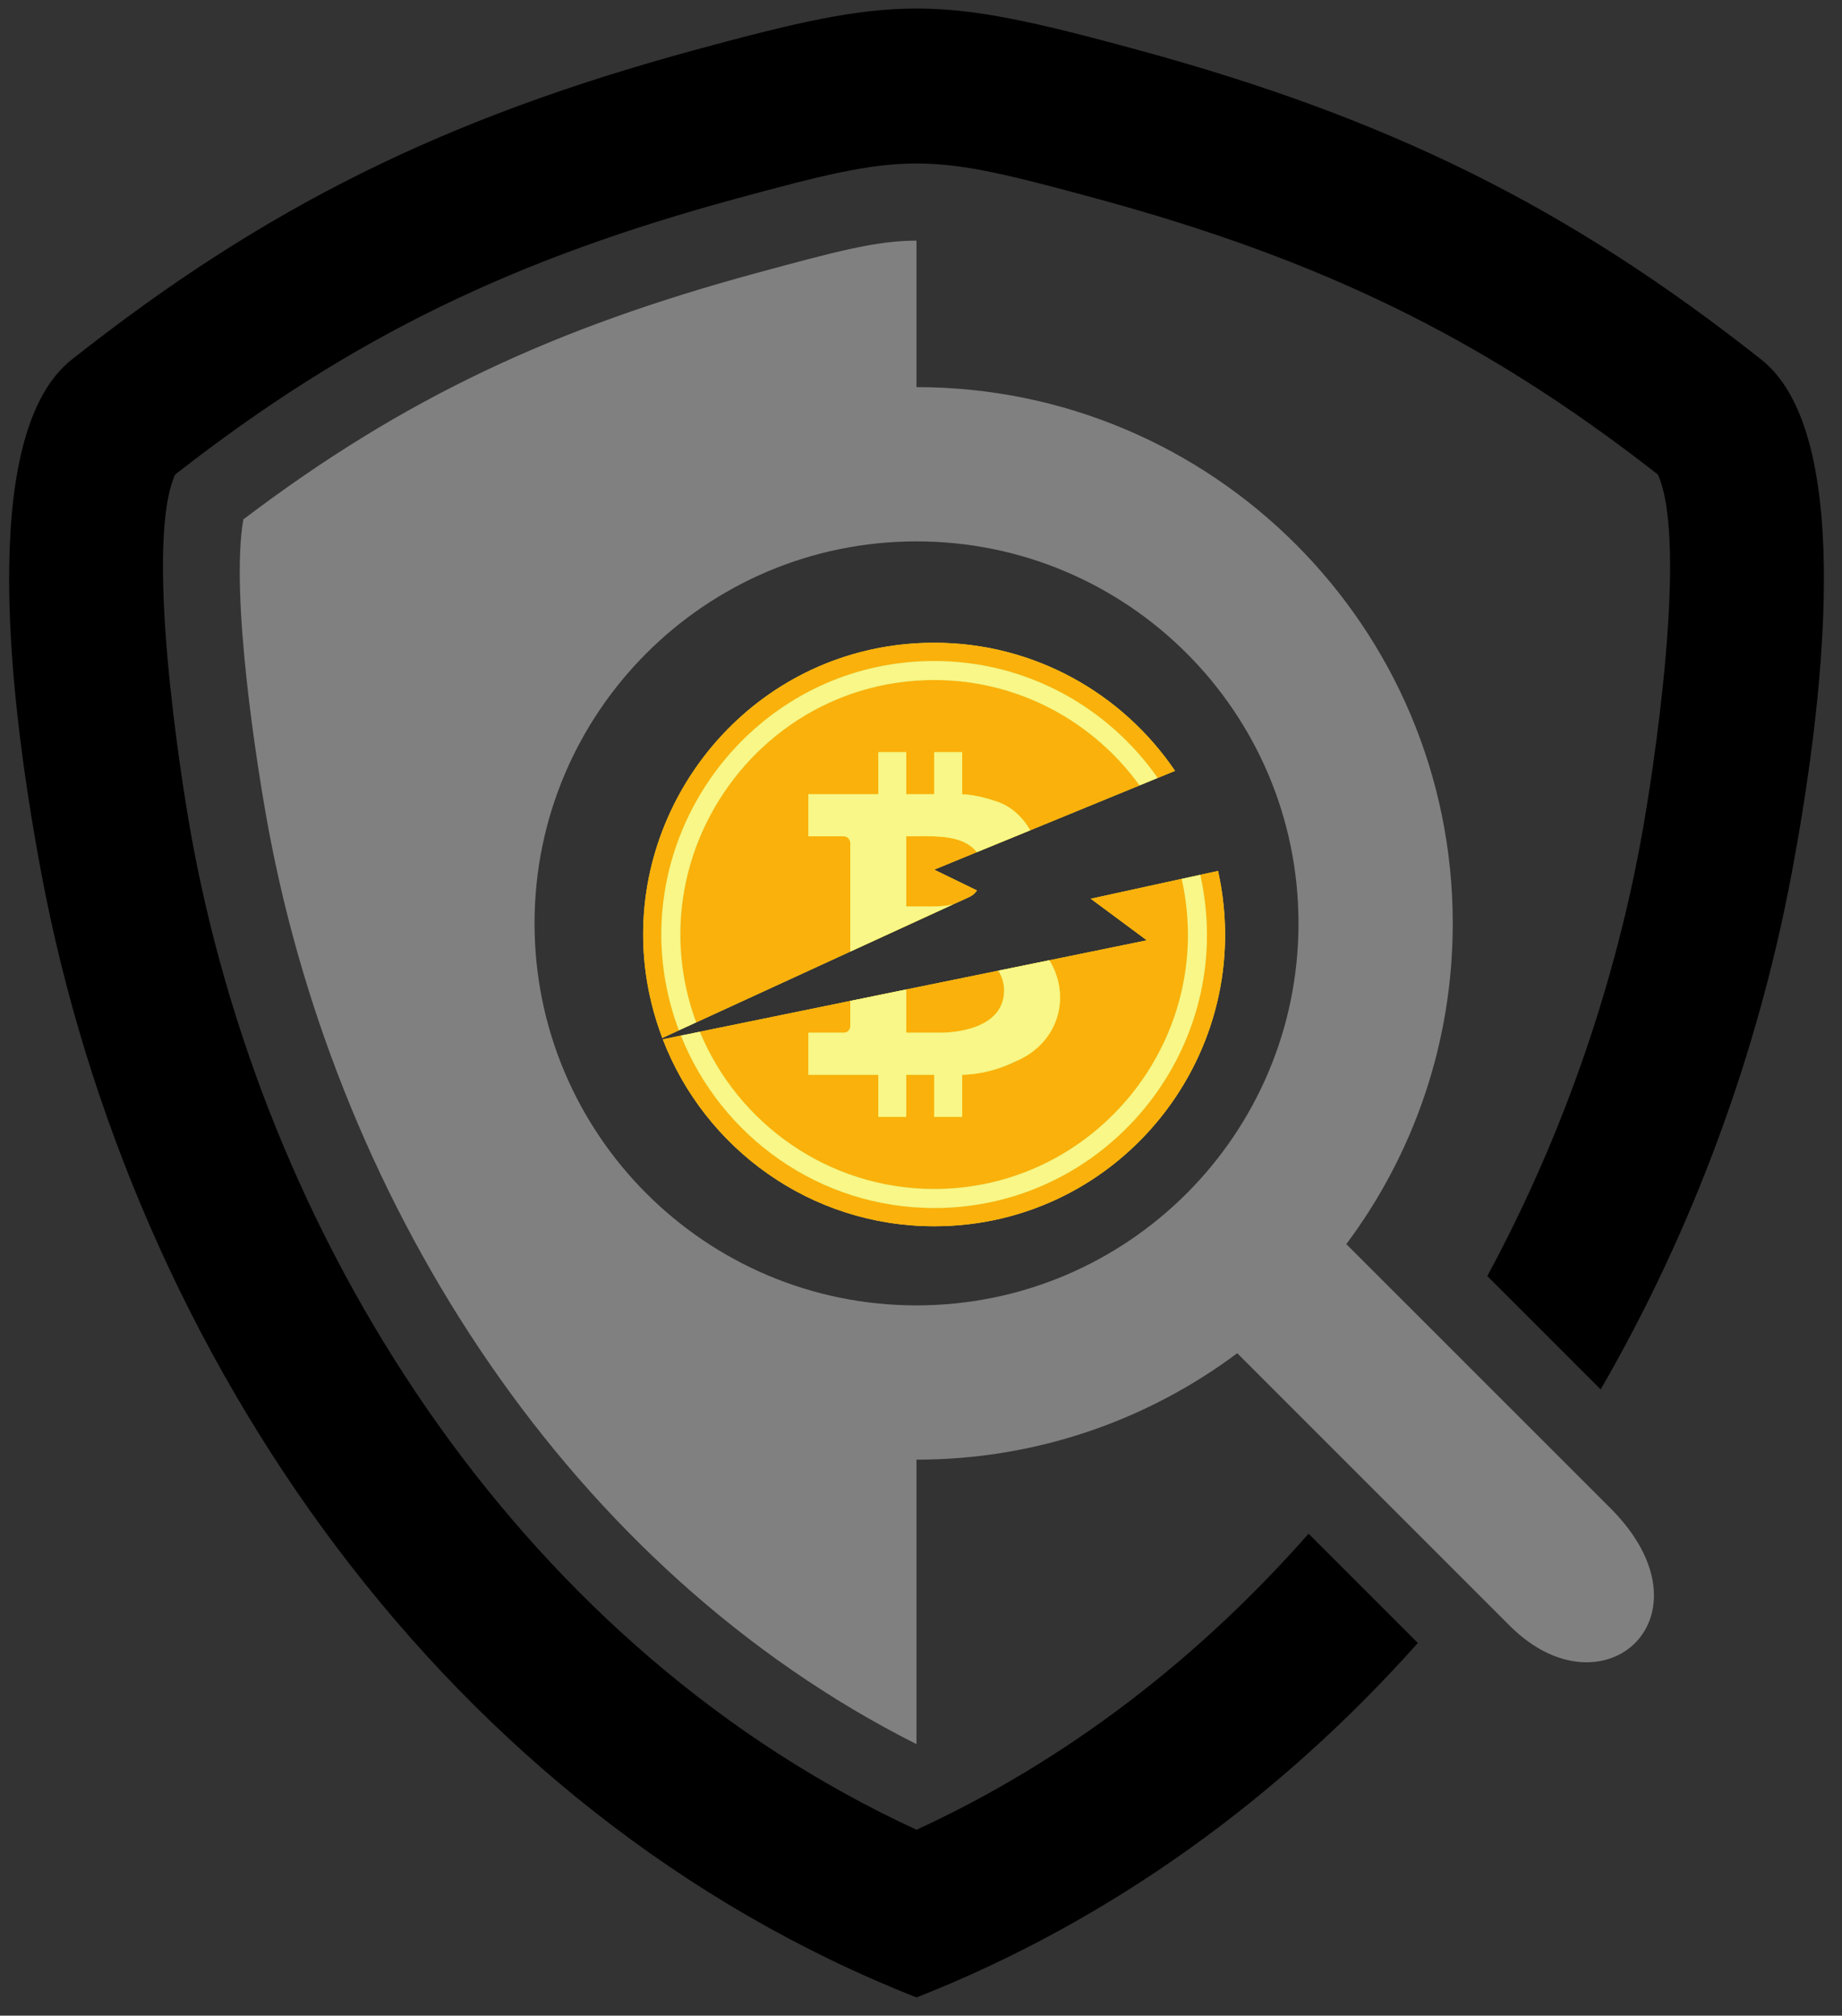 <svg xmlns="http://www.w3.org/2000/svg" xmlns:xlink="http://www.w3.org/1999/xlink" width="138" zoomAndPan="magnify" viewBox="0 0 103.5 113.25" height="151" preserveAspectRatio="xMidYMid meet" version="1.0"><rect x="0" y="0" width="103.5" height="113.25" fill="#333333" stroke="none"/><defs><clipPath id="118e79bdab"><path d="M 0.508 0.48 L 102.582 0.48 L 102.582 112.238 L 0.508 112.238 Z M 0.508 0.48 " clip-rule="nonzero"/></clipPath><clipPath id="236f57b36e"><path d="M 37.16 48.922 L 68.836 48.922 L 68.836 68.898 L 37.16 68.898 Z M 37.16 48.922 " clip-rule="nonzero"/></clipPath><clipPath id="c2fe62509f"><path d="M 36 36.113 L 67 36.113 L 67 59 L 36 59 Z M 36 36.113 " clip-rule="nonzero"/></clipPath><clipPath id="830cd1067b"><path d="M 37.16 48.922 L 68.836 48.922 L 68.836 68.898 L 37.16 68.898 Z M 37.16 48.922 " clip-rule="nonzero"/></clipPath><clipPath id="c105b3445c"><path d="M 36 36.113 L 67 36.113 L 67 59 L 36 59 Z M 36 36.113 " clip-rule="nonzero"/></clipPath></defs><g clip-path="url(#118e79bdab)"><path fill="#000000" d="M 9.84 26.664 C 19.824 18.852 29.051 14.508 41.371 11.16 C 51.047 8.527 51.949 8.527 61.625 11.16 C 73.945 14.512 83.172 18.852 93.156 26.664 C 94.859 30.438 92.941 43.27 92.156 47.453 C 90.578 55.852 87.672 64.105 83.57 71.695 L 89.941 78.066 C 95.129 69.09 98.773 59.188 100.676 49.055 C 102.824 37.594 103.906 24.109 98.969 20.207 C 88.082 11.598 78 6.629 63.898 2.793 C 52.555 -0.293 50.441 -0.293 39.098 2.793 C 24.996 6.629 14.914 11.598 4.027 20.207 C -0.906 24.109 0.172 37.594 2.32 49.055 C 7.43 76.289 25.133 101.848 51.5 112.227 C 62.488 107.902 71.973 100.938 79.668 92.312 L 73.527 86.172 C 67.406 93.125 60.004 98.891 51.5 102.805 C 29.727 92.781 15.195 70.664 10.84 47.453 C 10.055 43.27 8.137 30.438 9.84 26.664 Z M 9.84 26.664 " fill-opacity="1" fill-rule="evenodd"/></g><path fill="#808080" d="M 51.496 97.996 L 51.496 82.012 C 58.254 82.012 64.492 79.789 69.52 76.031 L 84.832 91.344 C 90.094 96.605 96.543 90.793 90.484 84.734 L 75.648 69.902 C 79.406 64.875 81.629 58.637 81.629 51.879 C 81.629 35.238 68.137 21.75 51.496 21.75 L 51.496 13.52 C 49.234 13.52 46.973 14.129 42.508 15.34 C 31.227 18.41 22.754 22.293 13.672 29.184 C 12.938 33.445 14.406 42.938 15.102 46.656 C 19.07 67.816 32.02 88.188 51.496 97.996 Z M 51.496 73.344 C 39.645 73.344 30.035 63.734 30.035 51.879 C 30.035 40.027 39.645 30.418 51.496 30.418 C 63.352 30.418 72.961 40.027 72.961 51.879 C 72.961 63.734 63.352 73.344 51.496 73.344 Z M 51.496 73.344 " fill-opacity="1" fill-rule="evenodd"/><path fill="#fadc33" d="M 52.492 38.207 C 42.617 38.207 35.684 48.117 39.117 57.445 L 47.777 53.465 L 47.777 47.363 C 47.777 47.156 47.613 46.988 47.41 46.988 L 45.422 46.988 L 45.422 44.625 L 49.352 44.625 L 49.352 42.262 L 50.922 42.262 L 50.922 44.625 L 52.492 44.625 L 52.492 42.262 L 54.062 42.262 L 54.062 44.625 C 54.949 44.668 55.691 44.938 55.918 45.008 C 56.711 45.238 57.43 45.84 57.883 46.652 L 64.031 44.129 C 61.441 40.543 57.234 38.207 52.492 38.207 " fill-opacity="1" fill-rule="nonzero"/><path fill="#fadc33" d="M 64.438 52.832 L 58.961 53.953 C 60.23 56.02 59.684 59.148 55.59 60.176 C 55.176 60.281 54.395 60.375 54.062 60.387 L 54.062 62.75 L 52.492 62.75 L 52.492 60.387 L 50.922 60.387 L 50.922 62.75 L 49.352 62.75 L 49.352 60.387 L 45.422 60.387 L 45.422 58.023 L 47.418 58.023 C 47.617 58.023 47.777 57.859 47.777 57.66 L 47.777 56.238 L 39.32 57.969 C 41.465 63.148 46.562 66.805 52.492 66.805 C 61.551 66.805 68.406 58.363 66.398 49.379 L 61.289 50.496 L 64.438 52.832 " fill-opacity="1" fill-rule="nonzero"/><g clip-path="url(#236f57b36e)"><path fill="#fadc33" d="M 67.441 49.152 C 69.59 58.797 62.23 67.871 52.492 67.871 C 46.047 67.871 40.52 63.855 38.262 58.184 L 37.242 58.395 C 39.602 64.539 45.539 68.898 52.492 68.898 C 62.969 68.898 70.707 59.164 68.441 48.934 L 67.441 49.152 " fill-opacity="1" fill-rule="nonzero"/></g><g clip-path="url(#c2fe62509f)"><path fill="#fadc33" d="M 52.492 37.141 C 57.684 37.141 62.273 39.742 65.047 43.711 L 66.023 43.312 C 63.082 38.969 58.121 36.113 52.492 36.113 C 41.074 36.113 33.156 47.602 37.215 58.32 L 38.145 57.891 C 34.391 47.855 41.84 37.141 52.492 37.141 " fill-opacity="1" fill-rule="nonzero"/></g><path fill="#fadc33" d="M 50.922 46.988 L 50.922 50.93 C 52.633 50.93 52.941 50.961 53.562 50.809 C 54.656 50.309 54.641 50.359 54.895 50.031 L 52.492 48.863 L 54.887 47.879 C 54.059 46.816 52.32 46.988 50.922 46.988 " fill-opacity="1" fill-rule="nonzero"/><path fill="#fadc33" d="M 52.887 58.023 C 52.887 58.023 56.406 58.09 56.422 55.656 C 56.418 55.203 56.293 54.836 56.09 54.539 L 50.922 55.594 L 50.922 58.023 L 52.887 58.023 " fill-opacity="1" fill-rule="nonzero"/><path fill="#fab10b" d="M 39.117 57.445 C 39.004 57.137 38.902 56.828 38.812 56.523 C 38.812 56.52 38.809 56.52 38.809 56.52 C 38.809 56.516 38.809 56.516 38.809 56.516 C 38.414 55.172 38.227 53.824 38.227 52.504 C 38.227 50.262 38.762 48.098 39.727 46.16 C 39.727 46.16 39.727 46.156 39.727 46.156 C 39.73 46.156 39.73 46.156 39.73 46.156 C 42.031 41.539 46.77 38.207 52.492 38.207 C 57.234 38.207 61.441 40.543 64.031 44.129 L 57.883 46.652 C 57.43 45.84 56.711 45.238 55.918 45.008 C 55.691 44.938 54.949 44.668 54.062 44.625 L 54.062 42.262 L 52.492 42.262 L 52.492 44.625 L 50.922 44.625 L 50.922 42.262 L 49.352 42.262 L 49.352 44.625 L 45.422 44.625 L 45.422 46.988 L 47.41 46.988 C 47.613 46.988 47.777 47.156 47.777 47.363 L 47.777 53.465 L 39.117 57.445 " fill-opacity="1" fill-rule="nonzero"/><path fill="#fab10b" d="M 52.492 66.805 C 46.562 66.805 41.465 63.148 39.32 57.969 L 47.777 56.238 L 47.777 57.66 C 47.777 57.859 47.617 58.023 47.418 58.023 L 45.422 58.023 L 45.422 60.387 L 49.352 60.387 L 49.352 62.75 L 50.922 62.75 L 50.922 60.387 L 52.492 60.387 L 52.492 62.75 L 54.062 62.75 L 54.062 60.387 C 54.062 60.387 54.066 60.387 54.066 60.387 C 54.547 60.371 55.004 60.312 55.441 60.211 C 55.496 60.199 55.543 60.188 55.59 60.176 C 56.277 60.004 56.863 59.773 57.355 59.496 C 58.285 59.031 58.938 58.301 59.285 57.465 C 59.477 57.008 59.566 56.527 59.566 56.051 C 59.566 55.758 59.531 55.461 59.465 55.176 C 59.367 54.758 59.199 54.344 58.961 53.953 L 64.438 52.832 L 61.289 50.496 L 66.398 49.379 C 66.449 49.605 66.496 49.828 66.535 50.055 C 66.535 50.059 66.535 50.059 66.535 50.062 C 66.535 50.062 66.535 50.066 66.535 50.066 C 66.68 50.898 66.75 51.723 66.75 52.535 C 66.75 55.914 65.543 59.074 63.516 61.559 C 63.516 61.559 63.512 61.562 63.512 61.562 C 63.512 61.566 63.508 61.566 63.508 61.566 C 63.508 61.566 63.508 61.566 63.508 61.57 C 60.91 64.742 56.969 66.805 52.492 66.805 " fill-opacity="1" fill-rule="nonzero"/><g clip-path="url(#830cd1067b)"><path fill="#fab10b" d="M 52.492 68.898 C 45.539 68.898 39.602 64.539 37.242 58.395 L 38.262 58.184 C 40.52 63.855 46.047 67.871 52.492 67.871 C 52.5 67.871 52.512 67.871 52.52 67.871 C 56.418 67.867 59.93 66.406 62.605 64.039 C 62.605 64.039 62.605 64.039 62.609 64.035 C 65.816 61.195 67.816 57.051 67.816 52.543 C 67.816 51.43 67.695 50.293 67.441 49.152 L 68.441 48.934 C 68.707 50.145 68.836 51.348 68.836 52.531 C 68.836 61.332 61.727 68.898 52.492 68.898 " fill-opacity="1" fill-rule="nonzero"/></g><g clip-path="url(#c105b3445c)"><path fill="#fab10b" d="M 37.215 58.32 C 36.48 56.379 36.137 54.418 36.137 52.5 C 36.137 43.82 43.137 36.113 52.492 36.113 C 58.121 36.113 63.082 38.969 66.023 43.312 L 65.047 43.711 C 62.273 39.742 57.684 37.141 52.492 37.141 C 52.484 37.141 52.477 37.141 52.469 37.141 C 47.016 37.148 42.406 39.961 39.711 44.055 C 38.09 46.52 37.16 49.441 37.16 52.5 C 37.16 54.27 37.473 56.082 38.141 57.875 C 38.141 57.879 38.145 57.887 38.145 57.891 L 37.215 58.32 " fill-opacity="1" fill-rule="nonzero"/></g><path fill="#fab10b" d="M 52.094 50.934 C 51.793 50.934 51.414 50.93 50.922 50.93 L 50.922 46.988 C 51.258 46.988 51.609 46.98 51.965 46.98 C 53.105 46.98 54.258 47.074 54.887 47.879 L 52.492 48.863 L 54.895 50.031 C 54.641 50.359 54.656 50.309 53.562 50.809 C 53.484 50.828 53.41 50.844 53.34 50.859 C 53.004 50.922 52.703 50.934 52.094 50.934 " fill-opacity="1" fill-rule="nonzero"/><path fill="#fab10b" d="M 52.914 58.023 C 52.895 58.023 52.887 58.023 52.887 58.023 L 50.922 58.023 L 50.922 55.594 L 56.09 54.539 C 56.293 54.836 56.418 55.203 56.422 55.656 C 56.422 55.66 56.422 55.66 56.422 55.66 C 56.422 55.672 56.422 55.68 56.422 55.688 C 56.422 55.691 56.422 55.695 56.422 55.695 C 56.422 55.703 56.422 55.711 56.422 55.715 C 56.422 55.719 56.422 55.723 56.422 55.723 C 56.422 55.723 56.422 55.727 56.422 55.727 C 56.418 55.734 56.418 55.738 56.418 55.746 C 56.418 55.75 56.418 55.75 56.418 55.75 C 56.418 55.75 56.418 55.754 56.418 55.754 C 56.418 55.758 56.418 55.766 56.418 55.77 C 56.418 55.77 56.418 55.773 56.418 55.777 C 56.301 57.926 53.348 58.02 52.934 58.023 C 52.934 58.023 52.934 58.023 52.93 58.023 C 52.926 58.023 52.922 58.023 52.918 58.023 C 52.918 58.023 52.914 58.023 52.914 58.023 " fill-opacity="1" fill-rule="nonzero"/><path fill="#fadc33" d="M 52.492 38.207 C 57.234 38.207 61.441 40.543 64.031 44.129 L 65.047 43.711 C 62.273 39.742 57.684 37.141 52.492 37.141 C 41.852 37.141 34.387 47.844 38.145 57.891 L 39.117 57.445 C 35.68 48.113 42.621 38.207 52.492 38.207 " fill-opacity="1" fill-rule="nonzero"/><path fill="#fadc33" d="M 52.492 66.805 C 46.562 66.805 41.465 63.148 39.32 57.969 L 38.262 58.184 C 40.52 63.855 46.047 67.871 52.492 67.871 C 62.227 67.871 69.594 58.805 67.441 49.152 L 66.398 49.379 C 68.406 58.363 61.551 66.805 52.492 66.805 " fill-opacity="1" fill-rule="nonzero"/><path fill="#f8f787" d="M 38.145 57.891 C 38.145 57.887 38.141 57.879 38.141 57.875 C 37.473 56.082 37.16 54.27 37.16 52.5 C 37.16 44.355 43.754 37.141 52.492 37.141 C 57.684 37.141 62.273 39.742 65.047 43.711 L 64.031 44.129 C 61.441 40.543 57.234 38.207 52.492 38.207 C 46.77 38.207 42.031 41.539 39.73 46.156 C 39.73 46.156 39.73 46.156 39.727 46.156 C 39.727 46.156 39.727 46.16 39.727 46.16 C 38.762 48.098 38.227 50.262 38.227 52.5 C 38.227 54.129 38.508 55.797 39.117 57.445 L 38.145 57.891 " fill-opacity="1" fill-rule="nonzero"/><path fill="#f8f787" d="M 52.492 67.871 C 46.047 67.871 40.52 63.855 38.262 58.184 L 39.32 57.969 C 41.465 63.148 46.562 66.805 52.492 66.805 C 60.48 66.805 66.75 60.242 66.75 52.535 C 66.75 51.723 66.68 50.898 66.535 50.066 C 66.535 50.066 66.535 50.062 66.535 50.062 C 66.535 50.059 66.535 50.059 66.535 50.055 C 66.496 49.828 66.449 49.605 66.398 49.379 L 67.441 49.152 C 67.695 50.293 67.816 51.43 67.816 52.543 C 67.816 57.051 65.816 61.195 62.609 64.035 C 62.605 64.039 62.605 64.039 62.605 64.039 C 59.93 66.406 56.418 67.867 52.52 67.871 C 52.512 67.871 52.5 67.871 52.492 67.871 " fill-opacity="1" fill-rule="nonzero"/><path fill="#fadc33" d="M 56.422 55.656 C 56.406 58.09 52.887 58.023 52.887 58.023 L 50.922 58.023 L 50.922 55.594 L 47.777 56.238 L 47.777 57.66 C 47.777 57.859 47.617 58.023 47.418 58.023 L 45.422 58.023 L 45.422 60.387 L 49.352 60.387 L 49.352 62.75 L 50.922 62.75 L 50.922 60.387 L 52.492 60.387 L 52.492 62.75 L 54.062 62.75 L 54.062 60.387 C 55.215 60.352 56.207 60.055 57.164 59.59 C 59.473 58.562 60.211 55.984 58.961 53.953 L 56.09 54.539 C 56.293 54.836 56.418 55.203 56.422 55.656 " fill-opacity="1" fill-rule="nonzero"/><path fill="#fadc33" d="M 50.922 50.93 L 50.922 46.988 C 52.332 46.988 54.066 46.824 54.887 47.879 L 57.883 46.652 C 57.43 45.84 56.711 45.238 55.918 45.008 C 55.691 44.938 54.949 44.668 54.062 44.625 L 54.062 42.262 L 52.492 42.262 L 52.492 44.625 L 50.922 44.625 L 50.922 42.262 L 49.352 42.262 L 49.352 44.625 L 45.422 44.625 L 45.422 46.988 L 47.41 46.988 C 47.613 46.988 47.777 47.156 47.777 47.363 L 47.777 53.465 L 53.562 50.809 C 52.938 50.961 52.633 50.93 50.922 50.93 " fill-opacity="1" fill-rule="nonzero"/><path fill="#fadc33" d="M 56.422 55.656 C 56.406 58.09 52.887 58.023 52.887 58.023 L 50.922 58.023 L 50.922 55.594 L 47.777 56.238 L 47.777 57.66 C 47.777 57.859 47.617 58.023 47.418 58.023 L 45.422 58.023 L 45.422 60.387 L 49.352 60.387 L 49.352 62.75 L 50.922 62.75 L 50.922 60.387 L 52.492 60.387 L 52.492 62.75 L 54.062 62.75 L 54.062 60.387 C 55.215 60.352 56.207 60.055 57.164 59.59 C 59.473 58.562 60.211 55.984 58.961 53.953 L 56.09 54.539 C 56.293 54.836 56.418 55.203 56.422 55.656 " fill-opacity="1" fill-rule="nonzero"/><path fill="#fadc33" d="M 50.922 50.93 L 50.922 46.988 C 52.332 46.988 54.066 46.824 54.887 47.879 L 57.883 46.652 C 57.43 45.84 56.711 45.238 55.918 45.008 C 55.691 44.938 54.949 44.668 54.062 44.625 L 54.062 42.262 L 52.492 42.262 L 52.492 44.625 L 50.922 44.625 L 50.922 42.262 L 49.352 42.262 L 49.352 44.625 L 45.422 44.625 L 45.422 46.988 L 47.41 46.988 C 47.613 46.988 47.777 47.156 47.777 47.363 L 47.777 53.465 L 53.562 50.809 C 52.938 50.961 52.633 50.93 50.922 50.93 " fill-opacity="1" fill-rule="nonzero"/><path fill="#f8f787" d="M 54.062 62.75 L 52.492 62.75 L 52.492 60.387 L 50.922 60.387 L 50.922 62.75 L 49.352 62.75 L 49.352 60.387 L 45.422 60.387 L 45.422 58.023 L 47.418 58.023 C 47.617 58.023 47.777 57.859 47.777 57.66 L 47.777 56.238 L 50.922 55.594 L 50.922 58.023 L 52.887 58.023 C 52.887 58.023 52.895 58.023 52.914 58.023 C 53.25 58.023 56.406 57.961 56.422 55.656 C 56.418 55.203 56.293 54.836 56.09 54.539 L 58.961 53.953 C 59.367 54.613 59.562 55.336 59.562 56.039 C 59.562 56.531 59.469 57.012 59.285 57.465 C 58.938 58.301 58.285 59.031 57.355 59.496 C 57.293 59.531 57.23 59.559 57.164 59.59 C 56.609 59.859 56.043 60.07 55.441 60.211 C 55.004 60.312 54.547 60.371 54.066 60.387 C 54.066 60.387 54.062 60.387 54.062 60.387 L 54.062 62.75 " fill-opacity="1" fill-rule="nonzero"/><path fill="#f8f787" d="M 47.777 53.465 L 47.777 47.363 C 47.777 47.156 47.613 46.988 47.41 46.988 L 45.422 46.988 L 45.422 44.625 L 49.352 44.625 L 49.352 42.262 L 50.922 42.262 L 50.922 44.625 L 52.492 44.625 L 52.492 42.262 L 54.062 42.262 L 54.062 44.625 C 54.949 44.668 55.691 44.938 55.918 45.008 C 56.711 45.238 57.43 45.84 57.883 46.652 L 54.887 47.879 C 54.258 47.074 53.105 46.98 51.965 46.98 C 51.609 46.98 51.258 46.988 50.922 46.988 L 50.922 50.93 C 51.418 50.93 51.797 50.934 52.098 50.934 C 52.836 50.934 53.121 50.918 53.562 50.809 L 47.777 53.465 " fill-opacity="1" fill-rule="nonzero"/></svg>